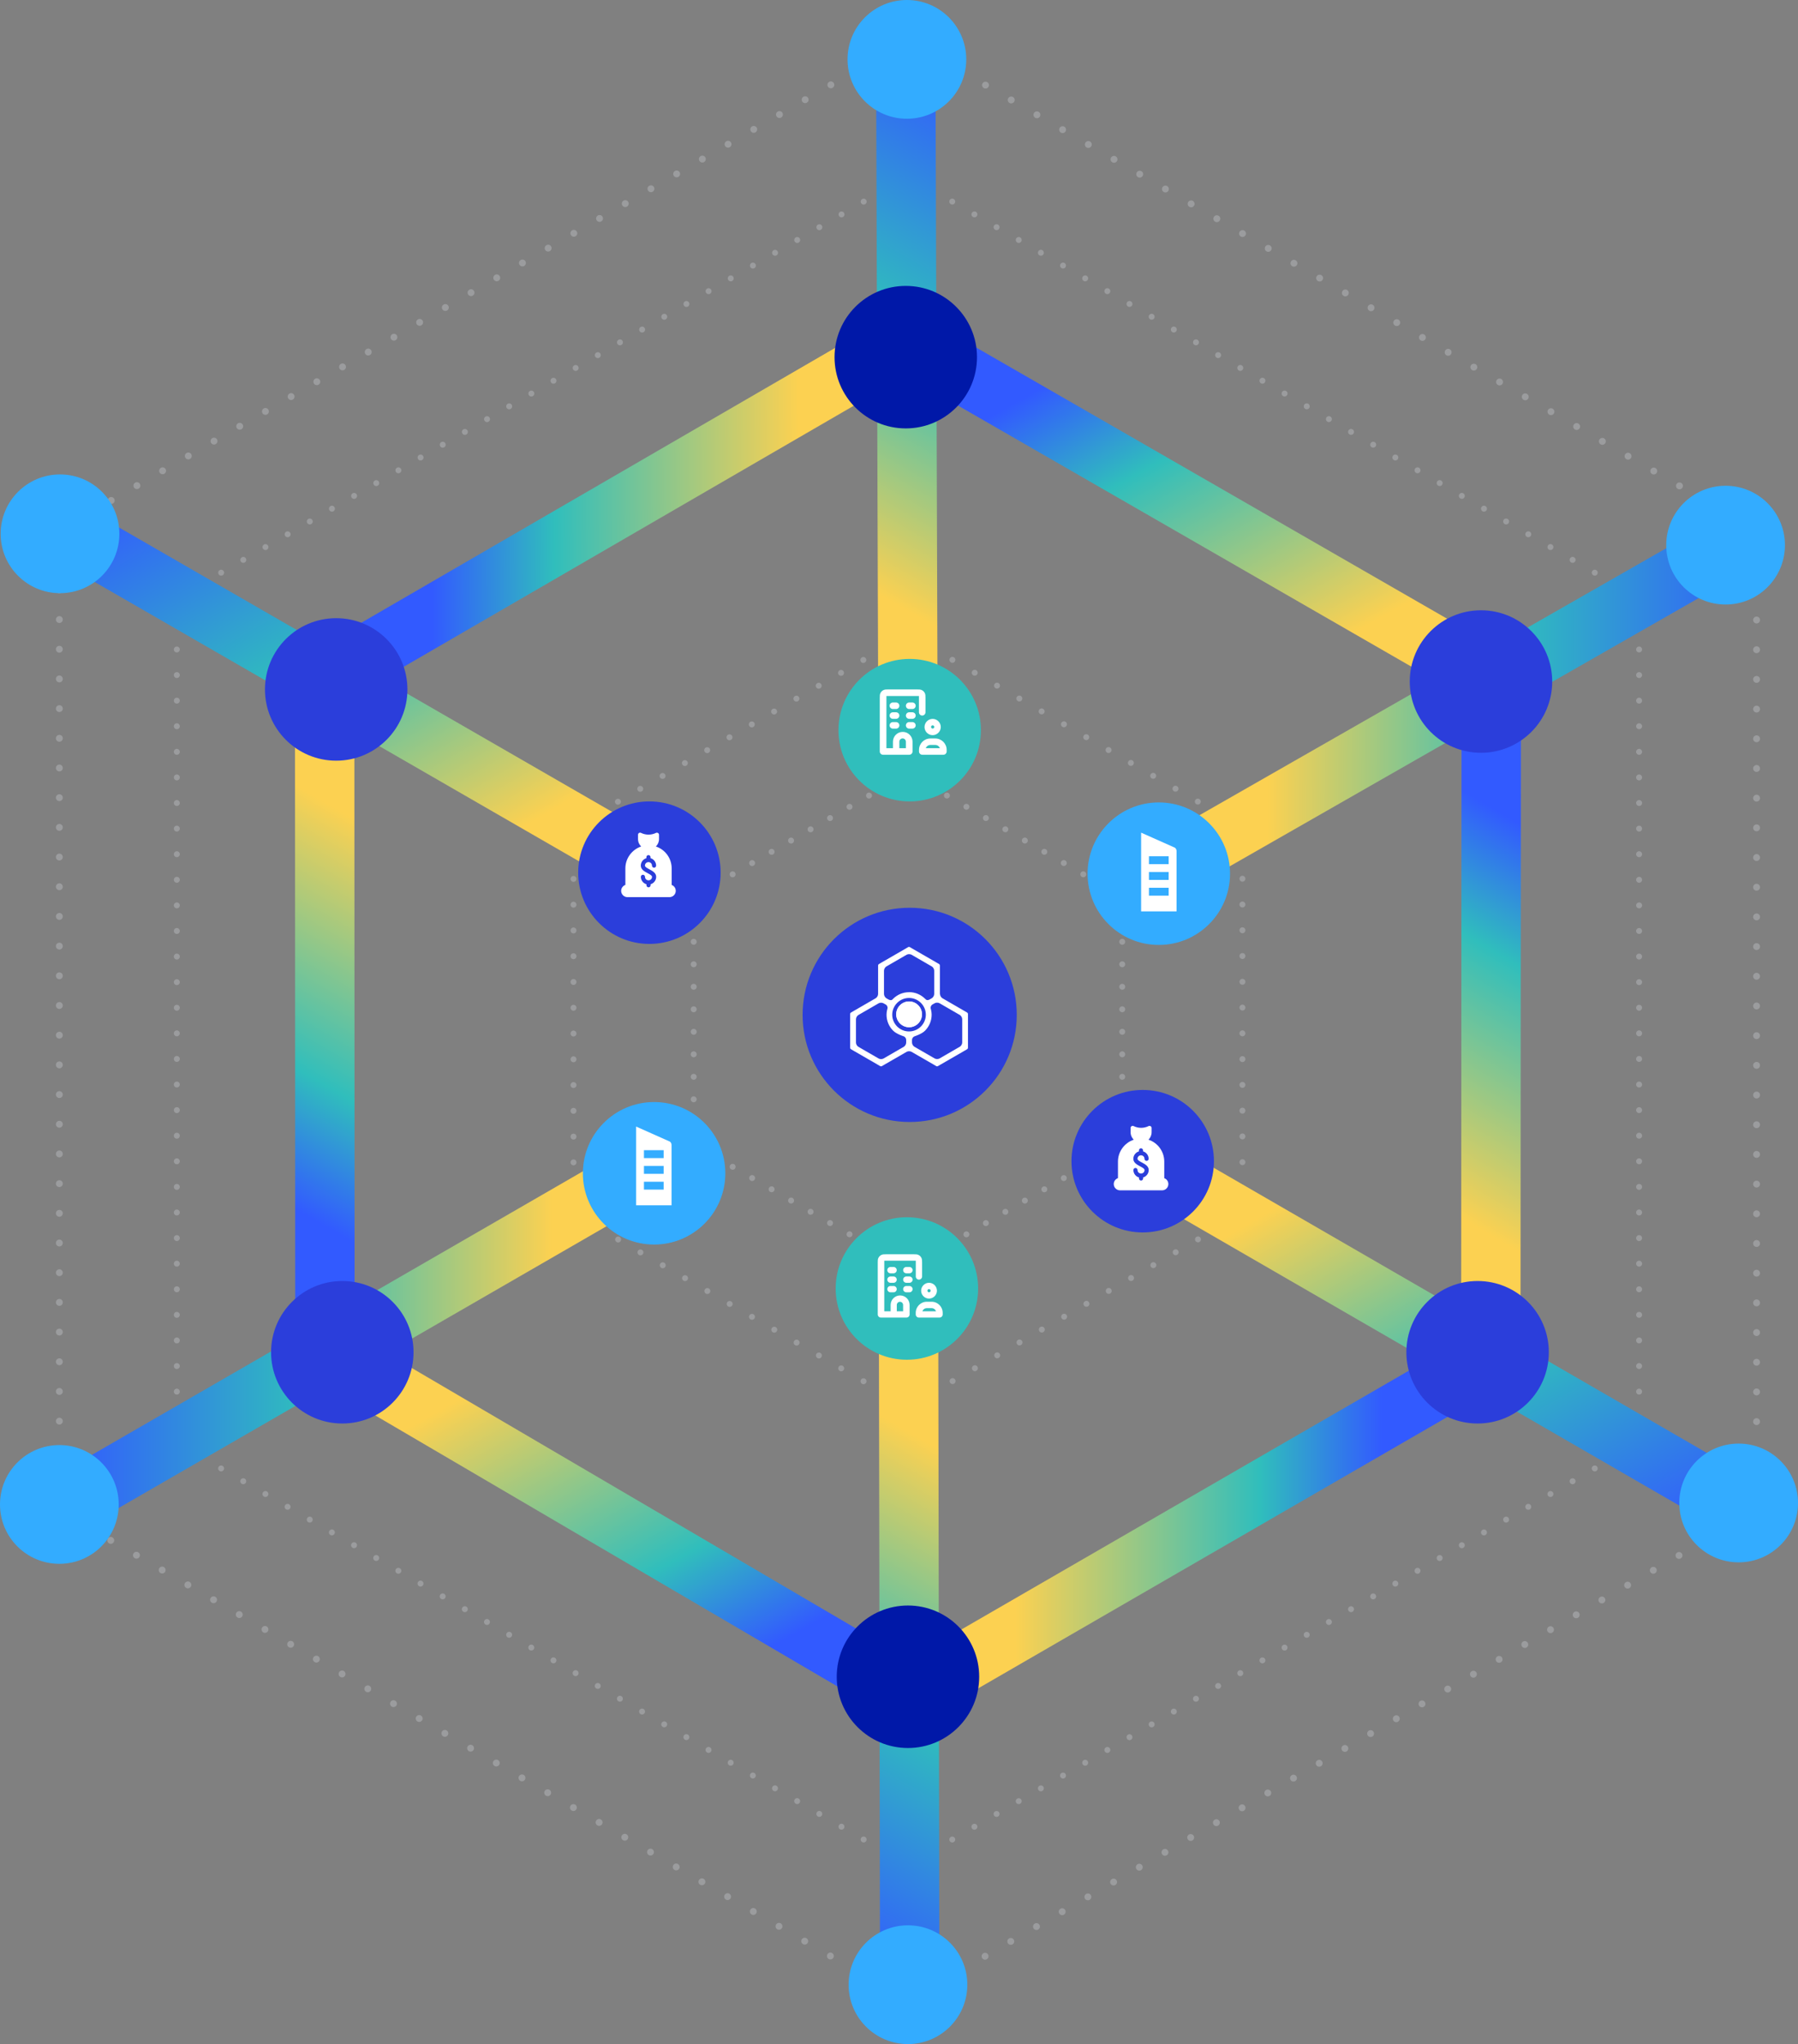 <?xml version="1.0" encoding="UTF-8"?><svg id="Layer_2" xmlns="http://www.w3.org/2000/svg" xmlns:xlink="http://www.w3.org/1999/xlink" viewBox="0 0 302.92 344.25"><rect x="0" y="0" width="302.92" height="344.25" fill="#808080" stroke="none"/><defs><style>.cls-1{stroke:url(#linear-gradient-14);}.cls-1,.cls-2,.cls-3,.cls-4,.cls-5,.cls-6,.cls-7,.cls-8,.cls-9,.cls-10,.cls-11,.cls-12,.cls-13,.cls-14,.cls-15{fill:none;}.cls-1,.cls-16,.cls-5,.cls-17,.cls-7,.cls-8,.cls-9,.cls-10,.cls-11,.cls-12,.cls-13,.cls-18{stroke-miterlimit:10;stroke-width:10px;}.cls-2,.cls-3,.cls-4,.cls-6,.cls-14,.cls-15{stroke:#9b9c9e;stroke-linecap:round;stroke-linejoin:round;}.cls-2,.cls-6{stroke-width:1.16px;}.cls-16{fill:url(#linear-gradient-8);stroke:url(#linear-gradient-9);}.cls-19{fill:#30bebc;}.cls-20,.cls-21{fill:#fff;}.cls-22{fill:#33acff;}.cls-3{stroke-dasharray:0 4.31;}.cls-21{fill-rule:evenodd;}.cls-4{stroke-dasharray:0 3.79;}.cls-5{stroke:url(#linear-gradient-10);}.cls-6{stroke-dasharray:0 5;}.cls-23{fill:#2b3edb;}.cls-17{fill:url(#linear-gradient);stroke:url(#linear-gradient-2);}.cls-7{stroke:url(#linear-gradient-12);}.cls-8{stroke:url(#linear-gradient-6);}.cls-9{stroke:url(#linear-gradient-11);}.cls-10{stroke:url(#linear-gradient-13);}.cls-11{stroke:url(#linear-gradient-7);}.cls-24{fill:#0018a8;}.cls-12{stroke:url(#linear-gradient-15);}.cls-13{stroke:url(#linear-gradient-5);}.cls-18{fill:url(#linear-gradient-3);stroke:url(#linear-gradient-4);}.cls-25{clip-path:url(#clippath);}.cls-15{stroke-dasharray:0 4.34;}</style><linearGradient id="linear-gradient" x1="202.25" y1="85.3" x2="201.59" y2="86.42" gradientUnits="userSpaceOnUse"><stop offset="0" stop-color="#0018a8"/><stop offset=".4" stop-color="#30bebc"/><stop offset=".8" stop-color="#fcd151"/></linearGradient><linearGradient id="linear-gradient-2" x1="-824.79" y1="-3838.69" x2="-721.97" y2="-3838.69" gradientTransform="translate(-2771.22 2634.24) rotate(60.79)" gradientUnits="userSpaceOnUse"><stop offset=".2" stop-color="#325aff"/><stop offset=".4" stop-color="#30bebc"/><stop offset=".8" stop-color="#fcd151"/></linearGradient><linearGradient id="linear-gradient-3" x1="276.27" y1="129.04" x2="226.15" y2="213.84" xlink:href="#linear-gradient"/><linearGradient id="linear-gradient-4" x1="-4707.35" y1="-5059.19" x2="-4603.76" y2="-5059.19" gradientTransform="translate(-6472.97 1605.1) rotate(120.59)" xlink:href="#linear-gradient-2"/><linearGradient id="linear-gradient-5" x1="-7707.43" y1="-2344.99" x2="-7604.39" y2="-2344.99" gradientTransform="translate(-7454.76 -2084.7) rotate(179.98)" xlink:href="#linear-gradient-2"/><linearGradient id="linear-gradient-6" x1="-6817.98" y1="1707.18" x2="-6714.76" y2="1707.18" gradientTransform="translate(-4664.15 -4838.98) rotate(-118.94)" xlink:href="#linear-gradient-2"/><linearGradient id="linear-gradient-7" x1="-2985.42" y1="2922.97" x2="-2882.3" y2="2922.97" gradientTransform="translate(-1006.76 -3832.15) rotate(-59.96)" xlink:href="#linear-gradient-2"/><linearGradient id="linear-gradient-8" x1="128.76" y1="43.37" x2="78.54" y2="128.34" xlink:href="#linear-gradient"/><linearGradient id="linear-gradient-9" x1="45.4" y1="220.12" x2="148.58" y2="220.12" gradientTransform="translate(5.49 -133.75) rotate(-.31)" xlink:href="#linear-gradient-2"/><linearGradient id="linear-gradient-10" x1="-6907.98" y1="1675.85" x2="-6804.74" y2="1675.85" gradientTransform="translate(-4635.66 -4878.07) rotate(-119.98)" gradientUnits="userSpaceOnUse"><stop offset="0" stop-color="#325aff"/><stop offset=".4" stop-color="#30bebc"/><stop offset=".8" stop-color="#fcd151"/></linearGradient><linearGradient id="linear-gradient-11" x1="10.43" y1="223.91" x2="113.66" y2="223.91" gradientTransform="matrix(1,0,0,1,0,0)" xlink:href="#linear-gradient-10"/><linearGradient id="linear-gradient-12" x1="-7754.87" y1="-2302.67" x2="-7651.64" y2="-2302.67" gradientTransform="translate(-7448.98 -2216.49) rotate(-179.76)" xlink:href="#linear-gradient-10"/><linearGradient id="linear-gradient-13" x1="-4694.91" y1="-5046.32" x2="-4591.68" y2="-5046.32" gradientTransform="translate(-6534.29 1586.24) rotate(119.82)" xlink:href="#linear-gradient-10"/><linearGradient id="linear-gradient-14" x1="-826.59" y1="-3769.94" x2="-723.36" y2="-3769.94" gradientTransform="translate(-2813.67 2676.82) rotate(59.96)" xlink:href="#linear-gradient-10"/><linearGradient id="linear-gradient-15" x1="-3037.91" y1="2948.82" x2="-2934.68" y2="2948.82" gradientTransform="translate(-914.21 -3781.71) rotate(-60.1)" xlink:href="#linear-gradient-10"/><clipPath id="clippath"><path class="cls-20" d="M153.14,168.66c-1.19.01-2.15.98-2.15,2.17s.98,2.17,2.17,2.17,2.17-.97,2.17-2.17-.97-2.16-2.15-2.17h-.04Z"/></clipPath></defs><g id="Blocks"><line class="cls-17" x1="251.24" y1="114.25" x2="152.6" y2="57.47"/><line class="cls-18" x1="251.17" y1="228.63" x2="251.24" y2="114.25"/><line class="cls-13" x1="153.16" y1="285.3" x2="251.17" y2="228.63"/><line class="cls-8" x1="54.74" y1="227.61" x2="153.16" y2="285.3"/><line class="cls-11" x1="54.7" y1="114.24" x2="54.74" y2="227.61"/><line class="cls-16" x1="152.6" y1="57.47" x2="54.7" y2="114.24"/><line class="cls-14" x1="29.79" y1="100.76" x2="29.79" y2="100.76"/><line class="cls-3" x1="29.79" y1="105.07" x2="29.79" y2="240.84"/><line class="cls-14" x1="29.79" y1="242.99" x2="29.79" y2="242.99"/><line class="cls-3" x1="33.52" y1="245.15" x2="151.1" y2="313.03"/><line class="cls-14" x1="152.97" y1="314.11" x2="152.97" y2="314.11"/><line class="cls-3" x1="156.7" y1="311.96" x2="274.28" y2="244.07"/><line class="cls-14" x1="276.15" y1="242.99" x2="276.15" y2="242.99"/><line class="cls-3" x1="276.15" y1="238.68" x2="276.15" y2="102.91"/><line class="cls-14" x1="276.15" y1="100.76" x2="276.15" y2="100.76"/><line class="cls-3" x1="272.41" y1="98.6" x2="154.84" y2="30.72"/><line class="cls-14" x1="152.97" y1="29.64" x2="152.97" y2="29.64"/><line class="cls-3" x1="149.24" y1="31.8" x2="31.66" y2="99.68"/><line class="cls-14" x1="96.62" y1="139.34" x2="96.62" y2="139.34"/><line class="cls-15" x1="96.62" y1="143.68" x2="96.62" y2="202.24"/><line class="cls-14" x1="96.62" y1="204.41" x2="96.62" y2="204.41"/><line class="cls-15" x1="100.38" y1="206.58" x2="151.09" y2="235.86"/><line class="cls-14" x1="152.97" y1="236.94" x2="152.97" y2="236.94"/><line class="cls-15" x1="156.73" y1="234.77" x2="207.44" y2="205.49"/><line class="cls-14" x1="209.32" y1="204.41" x2="209.32" y2="204.41"/><line class="cls-15" x1="209.32" y1="200.07" x2="209.32" y2="141.51"/><line class="cls-14" x1="209.32" y1="139.34" x2="209.32" y2="139.34"/><line class="cls-15" x1="205.56" y1="137.17" x2="154.85" y2="107.89"/><line class="cls-14" x1="152.97" y1="106.81" x2="152.97" y2="106.81"/><line class="cls-15" x1="149.21" y1="108.98" x2="98.5" y2="138.26"/><line class="cls-14" x1="116.87" y1="151.03" x2="116.87" y2="151.03"/><line class="cls-4" x1="116.87" y1="154.82" x2="116.87" y2="190.82"/><line class="cls-14" x1="116.87" y1="192.72" x2="116.87" y2="192.72"/><line class="cls-4" x1="120.15" y1="194.61" x2="151.33" y2="212.61"/><line class="cls-14" x1="152.97" y1="213.56" x2="152.97" y2="213.56"/><line class="cls-4" x1="156.25" y1="211.67" x2="187.43" y2="193.67"/><line class="cls-14" x1="189.07" y1="192.72" x2="189.07" y2="192.72"/><line class="cls-4" x1="189.07" y1="188.93" x2="189.07" y2="152.93"/><line class="cls-14" x1="189.07" y1="151.03" x2="189.07" y2="151.03"/><line class="cls-4" x1="185.79" y1="149.14" x2="154.61" y2="131.14"/><line class="cls-14" x1="152.97" y1="130.19" x2="152.97" y2="130.19"/><line class="cls-4" x1="149.69" y1="132.09" x2="118.51" y2="150.09"/><line class="cls-5" x1="192.52" y1="195.53" x2="290.72" y2="252.29"/><line class="cls-9" x1="111.16" y1="195.56" x2="12.93" y2="252.27"/><line class="cls-7" x1="195.23" y1="146.97" x2="293.7" y2="90.67"/><line class="cls-10" x1="152.97" y1="123.43" x2="152.6" y2="10"/><line class="cls-1" x1="111.18" y1="147.14" x2="12.91" y2="90.49"/><line class="cls-12" x1="153.07" y1="220.43" x2="153.26" y2="333.86"/><circle class="cls-23" cx="249.51" cy="114.78" r="12"/><circle class="cls-23" cx="56.64" cy="116.11" r="12"/><circle class="cls-23" cx="109.41" cy="146.97" r="12"/><circle class="cls-22" cx="110.2" cy="197.6" r="12"/><circle class="cls-19" cx="152.79" cy="217" r="12"/><circle class="cls-23" cx="192.52" cy="195.56" r="12"/><circle class="cls-22" cx="195.23" cy="147.14" r="12"/><circle class="cls-19" cx="153.26" cy="122.97" r="12"/><circle class="cls-23" cx="248.94" cy="227.74" r="12"/><circle class="cls-23" cx="57.67" cy="227.74" r="12"/><circle class="cls-24" cx="152.6" cy="60.15" r="12"/><circle class="cls-24" cx="152.97" cy="282.39" r="12"/><line class="cls-2" x1="10" y1="89.33" x2="10" y2="89.33"/><line class="cls-6" x1="10" y1="94.34" x2="10" y2="251.92"/><line class="cls-2" x1="10" y1="254.42" x2="10" y2="254.42"/><line class="cls-6" x1="14.33" y1="256.92" x2="150.8" y2="335.71"/><line class="cls-2" x1="152.97" y1="336.96" x2="152.97" y2="336.96"/><line class="cls-6" x1="157.3" y1="334.46" x2="293.77" y2="255.67"/><line class="cls-2" x1="295.94" y1="254.42" x2="295.94" y2="254.42"/><line class="cls-6" x1="295.94" y1="249.42" x2="295.94" y2="91.83"/><line class="cls-2" x1="295.94" y1="89.33" x2="295.94" y2="89.33"/><line class="cls-6" x1="291.61" y1="86.83" x2="155.13" y2="8.04"/><line class="cls-2" x1="152.97" y1="6.79" x2="152.97" y2="6.79"/><line class="cls-6" x1="148.64" y1="9.29" x2="12.17" y2="88.08"/><circle class="cls-22" cx="290.72" cy="91.81" r="10"/><circle class="cls-22" cx="292.92" cy="253.12" r="10"/><circle class="cls-22" cx="152.97" cy="334.25" r="10"/><circle class="cls-22" cx="10" cy="253.37" r="10"/><circle class="cls-22" cx="10.11" cy="89.9" r="10"/><circle class="cls-22" cx="152.79" cy="10" r="10"/><circle class="cls-23" cx="153.26" cy="170.92" r="18.04"/><path class="cls-20" d="M153.14,168.66c-1.19.01-2.15.98-2.15,2.17s.98,2.17,2.17,2.17,2.17-.97,2.17-2.17-.97-2.16-2.15-2.17h-.04Z"/><g class="cls-25"><rect class="cls-20" x="150.99" y="168.66" width="4.34" height="4.34"/></g><path class="cls-21" d="M158.37,167.41c0,.26.18.58.41.71l3.65,2.11c.23.13.47.27.53.31s.12.13.12.21v5.73c0,.08-.06.17-.12.21s-.31.18-.53.31l-3.9,2.25c-.23.13-.47.27-.53.31s-.18.04-.24,0-.31-.18-.53-.31l-3.66-2.11c-.23-.13-.6-.13-.82,0l-3.66,2.11c-.23.13-.47.27-.53.31s-.18.04-.25,0-.31-.18-.53-.31l-3.9-2.25c-.23-.13-.47-.27-.53-.31s-.12-.13-.12-.21v-5.73c0-.08.06-.17.12-.21s.31-.18.53-.31l3.65-2.11c.23-.13.41-.45.41-.71v-4.83c0-.08.06-.17.12-.21s.31-.18.53-.31l3.9-2.25c.23-.13.47-.27.53-.31s.18-.04.25,0,.31.18.53.31l3.9,2.25c.23.13.47.27.53.31s.12.13.12.21v4.83ZM153.16,167.09c1.05,0,2,.43,2.69,1.11l.12.12c.12.14.4.15.62.02l.39-.22c.23-.13.41-.45.41-.71v-3.94c0-.26-.18-.58-.41-.71l-3.41-1.97c-.23-.13-.6-.13-.82,0l-3.41,1.97c-.23.13-.41.45-.41.71v3.94c0,.26.18.58.41.72l.39.22c.23.13.51.12.62-.02l.12-.12c.69-.69,1.64-1.11,2.69-1.11M157.08,169.19c-.23.13-.35.44-.27.69,0,0,.15.49.15,1.01,0,1.05-.43,2-1.11,2.69-.58.58-1.75.94-1.75.94-.25.08-.45.35-.45.61v.45c0,.26.18.58.41.71l3.41,1.97c.23.13.6.13.82,0l3.41-1.97c.23-.13.41-.45.41-.71v-3.94c0-.26-.18-.58-.41-.71l-3.41-1.97c-.23-.13-.6-.13-.82,0l-.39.22ZM152.67,175.13c0-.26-.2-.54-.45-.61,0,0-1.17-.36-1.75-.94-.69-.69-1.11-1.64-1.11-2.69,0-.52.15-1.01.15-1.01.08-.25-.04-.56-.27-.69l-.39-.22c-.23-.13-.6-.13-.82,0l-3.41,1.97c-.23.13-.41.45-.41.71v3.94c0,.26.18.58.41.71l3.41,1.97c.23.13.6.13.82,0l3.41-1.97c.23-.13.41-.45.41-.71v-.45ZM155.15,168.9c-.51-.51-1.22-.83-2-.83s-1.49.32-2,.83c-.51.51-.83,1.22-.83,1.99s.32,1.48.83,1.99c.51.51,1.22.83,2,.83s1.49-.32,2-.83c.51-.51.83-1.22.83-1.99s-.32-1.48-.83-1.99"/><path class="cls-20" d="M158.28,221.9h-3.47c-.29,0-.53-.24-.53-.53v-.27c0-1.03.84-1.87,1.87-1.87h.8c1.03,0,1.87.84,1.87,1.87v.27c0,.29-.24.53-.53.53ZM155.39,220.84h2.31c-.11-.31-.41-.53-.75-.53h-.8c-.35,0-.64.22-.75.53ZM152.68,221.9h-4.27c-.29,0-.53-.24-.53-.53v-8.74c0-.35,0-.58.12-.8.1-.2.26-.36.47-.47.23-.12.46-.12.8-.12h4.69c.35,0,.58,0,.8.12.2.1.36.26.47.47.12.23.12.46.12.8v2.35c0,.29-.24.53-.53.53s-.53-.24-.53-.53v-2.35c0-.12,0-.25,0-.31-.06,0-.19,0-.31,0h-4.69c-.12,0-.25,0-.31,0,0,.06,0,.19,0,.31v8.21h1.07v-1.07c0-.88.72-1.6,1.6-1.6s1.6.72,1.6,1.6v1.6c0,.29-.24.53-.53.53ZM151.08,220.84h1.07v-1.07c0-.29-.24-.53-.53-.53s-.53.24-.53.53v1.07ZM156.52,218.7c-.74,0-1.33-.6-1.33-1.33s.6-1.33,1.33-1.33,1.33.6,1.33,1.33-.6,1.33-1.33,1.33ZM156.52,217.1c-.15,0-.27.12-.27.27s.12.27.27.27.27-.12.27-.27-.12-.27-.27-.27ZM153.22,217.64h-.53c-.29,0-.53-.24-.53-.53s.24-.53.53-.53h.53c.29,0,.53.24.53.53s-.24.53-.53.53ZM150.55,217.64h-.53c-.29,0-.53-.24-.53-.53s.24-.53.53-.53h.53c.29,0,.53.24.53.53s-.24.53-.53.53ZM153.22,216.04h-.53c-.29,0-.53-.24-.53-.53s.24-.53.53-.53h.53c.29,0,.53.24.53.53s-.24.53-.53.53ZM150.55,216.04h-.53c-.29,0-.53-.24-.53-.53s.24-.53.53-.53h.53c.29,0,.53.24.53.53s-.24.53-.53.53ZM153.22,214.44h-.53c-.29,0-.53-.24-.53-.53s.24-.53.53-.53h.53c.29,0,.53.24.53.53s-.24.53-.53.53ZM150.55,214.44h-.53c-.29,0-.53-.24-.53-.53s.24-.53.53-.53h.53c.29,0,.53.24.53.53s-.24.53-.53.53Z"/><path class="cls-20" d="M158.95,127.11h-3.57c-.3,0-.55-.25-.55-.55v-.27c0-1.06.86-1.92,1.92-1.92h.82c1.06,0,1.92.86,1.92,1.92v.27c0,.3-.25.55-.55.55ZM155.97,126.01h2.38c-.11-.32-.42-.55-.78-.55h-.82c-.36,0-.66.23-.78.55ZM153.17,127.11h-4.4c-.3,0-.55-.25-.55-.55v-9.02c0-.36,0-.59.12-.83.11-.21.27-.37.48-.48.24-.12.47-.12.83-.12h4.84c.36,0,.59,0,.83.12.21.11.37.27.48.48.12.24.12.47.12.83v2.42c0,.3-.25.55-.55.55s-.55-.25-.55-.55v-2.42c0-.13,0-.26,0-.32-.07,0-.2,0-.32,0h-4.84c-.13,0-.26,0-.32,0,0,.07,0,.2,0,.32v8.47h1.1v-1.1c0-.91.74-1.65,1.65-1.65s1.65.74,1.65,1.65v1.65c0,.3-.25.55-.55.55ZM151.52,126.01h1.1v-1.1c0-.3-.25-.55-.55-.55s-.55.25-.55.55v1.1ZM157.13,123.81c-.76,0-1.37-.62-1.37-1.37s.62-1.37,1.37-1.37,1.37.62,1.37,1.37-.62,1.37-1.37,1.37ZM157.13,122.16c-.15,0-.27.12-.27.27s.12.27.27.27.27-.12.27-.27-.12-.27-.27-.27ZM153.72,122.71h-.55c-.3,0-.55-.25-.55-.55s.25-.55.55-.55h.55c.3,0,.55.25.55.55s-.25.55-.55.55ZM150.97,122.71h-.55c-.3,0-.55-.25-.55-.55s.25-.55.55-.55h.55c.3,0,.55.25.55.55s-.25.55-.55.55ZM153.72,121.06h-.55c-.3,0-.55-.25-.55-.55s.25-.55.55-.55h.55c.3,0,.55.25.55.55s-.25.55-.55.55ZM150.97,121.06h-.55c-.3,0-.55-.25-.55-.55s.25-.55.55-.55h.55c.3,0,.55.25.55.55s-.25.55-.55.55ZM153.72,119.41h-.55c-.3,0-.55-.25-.55-.55s.25-.55.55-.55h.55c.3,0,.55.25.55.55s-.25.55-.55.55ZM150.97,119.41h-.55c-.3,0-.55-.25-.55-.55s.25-.55.55-.55h.55c.3,0,.55.25.55.55s-.25.55-.55.55Z"/><path class="cls-20" d="M196.15,198.41v-2.78c0-1.72-1.11-3.18-2.66-3.69.33-.32.53-.77.53-1.26v-.71c0-.26-.28-.43-.51-.32-.79.39-1.73.39-2.52,0-.24-.12-.51.05-.51.32v.71c0,.49.2.94.53,1.26-1.54.52-2.66,1.98-2.66,3.69v2.78c-.41.15-.71.54-.71,1,0,.59.48,1.06,1.06,1.06h7.08c.59,0,1.06-.48,1.06-1.06,0-.46-.3-.86-.71-1ZM192.4,195.79c.5.27,1.13.6,1.13,1.26,0,.59-.4,1.09-.94,1.25v.17c0,.2-.16.35-.35.35s-.35-.16-.35-.35v-.17c-.54-.15-.94-.66-.94-1.25,0-.2.16-.35.35-.35s.35.16.35.35c0,.33.26.59.59.59s.59-.26.59-.59c0-.23-.38-.43-.76-.63-.5-.27-1.13-.6-1.13-1.26,0-.59.4-1.09.94-1.25v-.17c0-.2.16-.35.35-.35s.35.16.35.35v.17c.54.15.94.66.94,1.25,0,.2-.16.35-.35.35s-.35-.16-.35-.35c0-.33-.26-.59-.59-.59s-.59.26-.59.59c0,.23.38.43.76.63Z"/><path class="cls-20" d="M113.16,149.03v-2.78c0-1.72-1.11-3.18-2.66-3.69.33-.32.53-.77.53-1.26v-.71c0-.26-.28-.43-.51-.32-.79.39-1.73.39-2.52,0-.24-.12-.51.05-.51.32v.71c0,.49.2.94.53,1.26-1.54.52-2.66,1.98-2.66,3.69v2.78c-.41.15-.71.54-.71,1,0,.59.48,1.06,1.06,1.06h7.08c.59,0,1.06-.48,1.06-1.06,0-.46-.3-.86-.71-1ZM109.42,146.41c.5.27,1.13.6,1.13,1.26,0,.59-.4,1.09-.94,1.25v.17c0,.2-.16.35-.35.35s-.35-.16-.35-.35v-.17c-.54-.15-.94-.66-.94-1.25,0-.2.16-.35.35-.35s.35.16.35.35c0,.33.26.59.59.59s.59-.26.59-.59c0-.23-.38-.43-.76-.63-.5-.27-1.13-.6-1.13-1.26,0-.59.4-1.09.94-1.25v-.17c0-.2.16-.35.35-.35s.35.16.35.35v.17c.54.15.94.66.94,1.25,0,.2-.16.35-.35.35s-.35-.16-.35-.35c0-.33-.26-.59-.59-.59s-.59.26-.59.59c0,.23.38.43.76.63Z"/><path class="cls-20" d="M197.82,142.71l-5.57-2.48v13.26h5.97v-10.18c0-.26-.15-.5-.39-.61ZM196.89,150.84h-3.32v-1.33h3.32v1.33ZM196.89,148.19h-3.32v-1.33h3.32v1.33ZM196.89,145.54h-3.32v-1.33h3.32v1.33Z"/><path class="cls-20" d="M112.74,192.21l-5.57-2.48v13.26h5.97v-10.18c0-.26-.15-.5-.39-.61ZM111.81,200.35h-3.32v-1.33h3.32v1.33ZM111.81,197.69h-3.32v-1.33h3.32v1.33ZM111.81,195.04h-3.32v-1.33h3.32v1.33Z"/></g></svg>